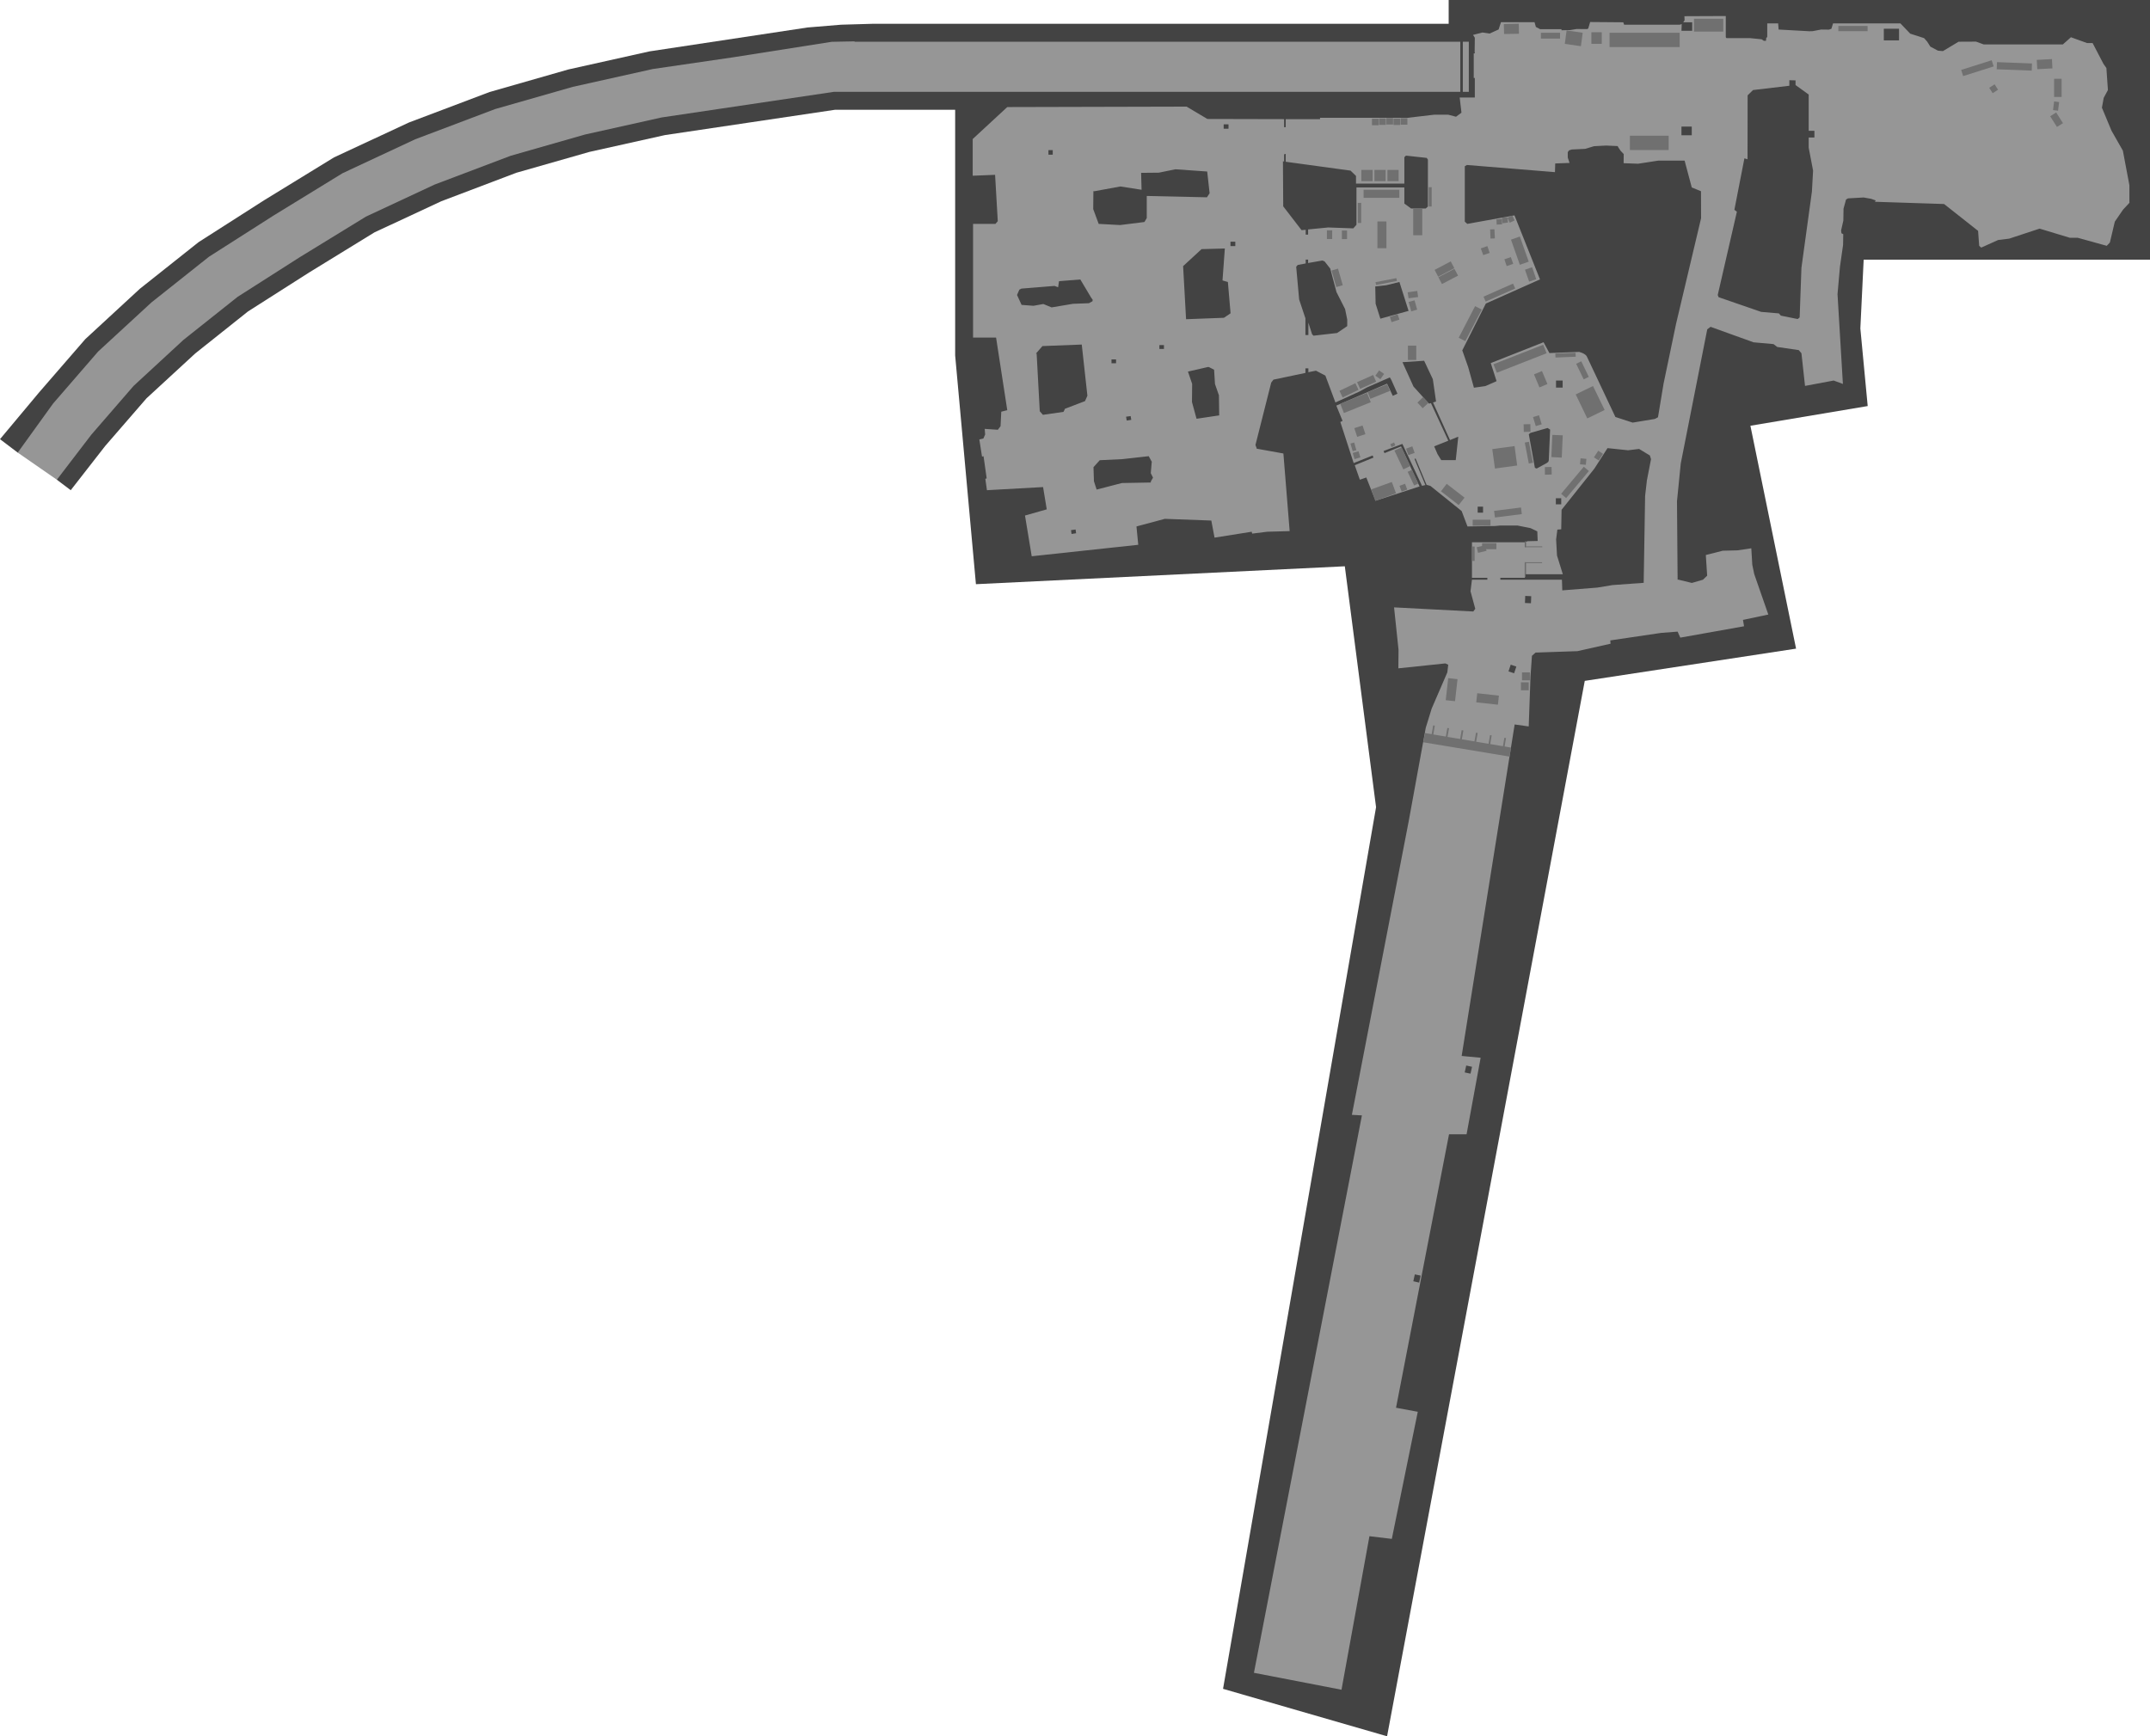 <?xml version="1.0" encoding="UTF-8" standalone="no"?>
<svg xmlns:xlink="http://www.w3.org/1999/xlink" height="969.8px" width="1200.65px" xmlns="http://www.w3.org/2000/svg">
  <g transform="matrix(1.0, 0.0, 0.0, 1.0, 609.0, 285.3)">
    <path d="M429.9 -101.85 L434.0 -58.5 368.5 -47.5 394.0 77.0 276.0 95.0 165.6 684.5 74.0 658.0 159.45 165.55 142.0 31.0 -64.0 41.0 -75.6 -86.75 -75.6 -224.0 -142.6 -224.0 -237.65 -209.85 -279.85 -200.45 -320.65 -188.8 -362.55 -172.9 -399.9 -155.5 -436.45 -133.05 -470.5 -111.35 -499.95 -87.9 -527.2 -62.8 -550.25 -36.2 -569.5 -11.5 -577.25 -17.35 -578.5 -35.0 -599.1 -32.5 -609.0 -40.0 -587.1 -66.2 -561.35 -95.9 -530.9 -124.0 -498.1 -150.05 -461.5 -173.45 -422.45 -197.4 -380.7 -216.85 -335.6 -233.9 -291.6 -246.5 -246.3 -256.6 -158.05 -269.95 -139.3 -271.5 -121.95 -272.0 200.0 -272.0 200.0 -285.3 591.65 -285.3 591.65 -140.25 431.75 -140.25 429.9 -101.85" fill="#434343" fill-rule="evenodd" stroke="none"/>
    <path d="M71.7 -64.5 L69.5 -70.8 69.0 -78.8 66.35 -80.15 65.75 -80.35 54.4 -77.75 56.75 -70.85 56.65 -60.75 59.2 -51.4 71.95 -53.3 71.85 -53.5 71.7 -64.5 M1.65 -24.35 L1.9 -16.5 3.4 -11.85 17.5 -15.5 33.7 -15.8 33.65 -16.35 34.9 -18.5 33.65 -21.0 34.15 -27.0 34.25 -27.3 32.5 -30.5 17.75 -28.85 5.15 -28.25 1.65 -24.35 M-3.1 -61.25 L-1.75 -64.25 -4.9 -92.85 -26.85 -92.0 -30.55 -87.75 -30.1 -87.85 -28.35 -55.6 -26.6 -53.6 -15.1 -55.25 -14.25 -57.0 -3.1 -61.25 M-21.75 -113.6 L-9.85 -115.6 -0.7 -115.95 -0.75 -116.05 1.1 -117.05 1.2 -117.9 0.35 -119.05 -5.7 -129.2 -17.6 -128.25 -18.1 -124.85 -20.1 -125.6 -38.6 -124.1 -39.75 -123.5 -41.05 -120.55 -38.5 -115.0 -31.85 -114.5 -26.35 -115.5 -21.75 -113.6 M78.2 -110.3 L76.7 -127.8 73.7 -128.65 75.0 -146.5 62.0 -146.15 51.7 -136.65 53.35 -107.0 74.5 -107.8 78.2 -110.3 M65.0 -175.1 L66.5 -177.35 65.15 -189.5 47.4 -190.75 38.15 -188.85 28.25 -188.75 28.5 -179.3 16.7 -181.15 2.2 -178.5 1.6 -178.55 1.5 -168.5 4.55 -160.25 16.5 -159.6 30.1 -161.3 31.4 -163.5 31.4 -175.85 65.0 -175.1 M244.75 -42.75 L248.15 -24.0 249.15 -23.6 254.65 -26.6 255.6 -27.3 255.9 -28.1 256.65 -45.35 255.25 -46.25 245.65 -43.5 244.75 -42.75 M191.25 -60.5 L192.85 -61.0 192.95 -61.05 191.15 -73.5 186.3 -83.8 174.2 -83.0 180.35 -69.4 189.0 -59.85 190.1 -60.15 199.8 -39.15 191.9 -36.0 193.8 -31.6 195.85 -28.3 203.95 -28.3 205.35 -41.25 205.35 -41.3 205.1 -41.3 200.75 -39.5 191.25 -60.5 M172.5 -127.8 L165.2 -126.0 159.0 -125.3 159.2 -115.65 161.85 -107.3 177.6 -111.65 172.5 -127.8 M142.15 -112.7 L137.35 -122.15 133.85 -135.3 130.7 -139.3 129.35 -139.8 125.85 -139.15 121.5 -138.4 121.5 -140.3 120.15 -140.3 120.15 -138.15 115.7 -137.3 114.85 -136.3 116.5 -118.0 120.0 -107.5 120.0 -98.15 121.65 -98.15 121.65 -105.1 123.7 -98.65 124.5 -97.8 137.7 -99.3 143.35 -103.15 143.35 -106.8 142.15 -112.7 M176.1 -198.35 L175.25 -197.5 175.25 -182.75 148.25 -182.75 148.25 -187.05 145.2 -190.0 109.0 -194.95 109.0 -199.35 108.1 -199.1 108.1 -195.1 107.45 -195.2 107.6 -170.05 117.85 -156.75 120.15 -156.95 120.15 -154.25 121.5 -154.25 121.5 -157.15 132.75 -158.25 146.75 -157.75 148.5 -159.75 148.5 -180.6 175.25 -180.6 175.25 -171.6 179.0 -168.85 187.2 -168.85 188.4 -169.95 188.4 -196.15 187.75 -197.1 176.4 -198.35 176.1 -198.35 M306.35 -34.55 L300.2 -33.8 288.7 -35.0 281.4 -23.6 263.05 -0.55 262.85 10.35 260.7 10.5 260.0 16.0 260.5 25.0 263.75 35.45 243.1 35.45 243.1 28.75 242.5 28.75 242.5 37.45 228.85 37.45 228.85 38.5 263.25 38.5 263.45 44.45 283.0 42.9 291.45 41.5 308.7 40.25 308.9 40.25 309.7 -8.3 310.7 -17.0 313.0 -28.85 312.35 -30.9 306.35 -34.55 M340.95 -163.4 L340.9 -178.5 335.75 -180.6 331.75 -195.6 317.15 -195.6 305.75 -193.85 297.7 -194.15 297.75 -199.25 296.0 -201.1 294.5 -203.35 294.45 -203.7 288.0 -204.0 281.2 -203.65 276.2 -202.15 268.7 -201.8 267.2 -201.3 266.5 -200.3 266.5 -197.3 267.5 -194.3 259.5 -194.0 259.35 -189.15 210.2 -193.15 209.0 -192.45 209.0 -161.5 210.4 -160.25 236.75 -165.0 251.0 -129.25 220.75 -115.75 207.6 -89.6 210.9 -80.25 214.1 -68.75 220.5 -69.65 226.75 -72.4 223.5 -82.5 253.0 -94.15 256.25 -88.1 272.9 -88.75 274.75 -88.1 Q276.7 -87.2 277.2 -86.1 L293.1 -52.4 302.75 -49.25 315.15 -51.3 316.9 -52.25 320.0 -71.0 327.0 -104.5 340.95 -163.4 M369.95 -235.0 L366.95 -232.05 366.9 -196.35 365.15 -196.85 359.55 -168.1 360.95 -167.05 350.25 -120.5 350.75 -119.3 374.5 -111.1 384.4 -110.25 385.5 -109.0 394.9 -107.1 396.0 -108.0 397.0 -135.75 402.85 -178.3 403.5 -190.0 401.05 -202.8 401.05 -208.5 404.25 -208.5 404.25 -212.25 401.05 -212.25 401.05 -232.5 393.7 -237.8 393.7 -240.4 390.25 -240.5 390.25 -237.4 369.95 -235.0 M355.15 -264.0 L368.4 -264.0 374.75 -263.35 376.0 -262.5 377.15 -262.5 377.2 -262.55 377.35 -264.15 377.9 -264.6 377.9 -272.25 384.0 -272.25 384.25 -268.8 401.45 -267.85 403.25 -267.9 408.0 -268.8 412.35 -268.75 413.75 -269.25 414.65 -272.25 452.25 -272.25 457.75 -266.5 465.5 -264.0 467.25 -262.0 469.0 -259.25 473.25 -257.0 476.0 -256.75 484.75 -262.0 494.5 -262.05 498.75 -260.5 543.0 -260.5 547.5 -264.5 556.5 -261.25 559.6 -261.25 565.65 -249.65 567.3 -247.3 568.15 -235.0 565.8 -230.65 564.8 -225.15 570.15 -212.3 576.5 -201.15 580.15 -181.8 580.15 -172.0 576.6 -168.2 572.0 -161.5 569.25 -149.85 567.5 -148.0 551.25 -152.5 546.85 -152.5 530.0 -157.6 513.0 -152.0 506.85 -151.25 497.4 -147.0 496.25 -148.0 495.65 -156.35 476.65 -171.35 438.0 -172.6 438.5 -173.35 435.9 -174.25 431.75 -175.0 423.0 -174.5 421.9 -173.85 420.5 -168.75 420.4 -162.1 419.15 -156.6 419.35 -155.0 420.35 -154.5 420.25 -148.5 418.5 -136.25 417.15 -121.0 420.15 -70.85 415.0 -72.75 399.0 -69.75 397.0 -88.0 395.5 -89.75 383.5 -91.5 381.4 -93.1 370.25 -94.1 346.25 -102.75 344.4 -101.35 329.6 -26.4 327.5 -5.3 327.85 38.5 328.2 38.45 335.8 40.3 342.0 38.5 344.35 36.25 343.6 24.7 353.05 22.3 361.25 22.1 369.0 20.95 369.55 30.15 370.65 35.4 378.5 57.95 364.35 60.95 364.95 64.5 329.35 70.85 327.85 67.5 318.7 68.2 290.25 72.4 290.4 74.25 271.9 78.4 248.5 79.2 246.5 81.0 245.7 92.5 244.7 120.45 236.85 119.35 207.25 304.5 217.85 305.5 210.0 348.25 200.2 348.25 170.6 501.0 182.75 503.25 168.25 574.25 155.75 572.75 140.15 658.5 91.25 649.05 151.55 337.7 145.95 337.4 177.65 173.55 187.2 121.2 190.5 110.5 199.25 90.25 199.75 86.0 198.15 85.25 171.9 88.0 172.0 77.65 169.5 53.95 213.75 56.25 214.85 54.75 212.2 44.95 213.0 38.5 221.6 38.5 221.6 37.45 213.0 37.45 213.0 17.6 242.5 17.6 242.5 20.25 243.1 20.25 243.1 17.2 243.9 17.2 243.65 17.0 249.7 16.85 249.5 11.5 245.75 9.7 238.5 8.25 228.5 8.25 226.0 8.5 210.5 8.75 207.25 0.15 189.8 -13.9 187.65 -14.5 181.5 -29.25 180.95 -28.9 187.0 -14.35 185.1 -13.95 174.15 -37.35 163.65 -33.4 164.15 -32.2 173.4 -35.95 183.75 -13.6 159.15 -5.6 154.0 -18.6 150.4 -17.35 147.55 -25.45 158.0 -29.7 157.55 -30.9 146.95 -26.65 139.5 -49.6 140.75 -50.2 137.25 -58.75 165.6 -71.0 168.8 -64.2 171.4 -65.4 168.0 -73.05 167.15 -74.5 154.25 -68.85 150.15 -66.6 136.75 -60.5 131.15 -75.5 125.9 -78.25 121.65 -77.4 121.65 -79.55 120.0 -79.55 120.0 -77.0 102.15 -73.25 100.9 -71.6 92.1 -36.75 92.75 -35.0 92.75 -34.7 107.7 -32.0 111.2 11.35 98.7 11.7 90.25 12.75 90.0 11.7 69.25 15.0 67.45 5.45 41.5 4.5 25.65 8.75 26.65 19.0 -32.85 25.4 -36.6 2.65 -24.45 -0.8 -26.5 -13.25 -57.85 -11.5 -58.75 -17.85 -58.0 -18.1 -59.75 -30.5 -60.6 -30.25 -62.1 -39.85 -59.85 -40.35 -58.85 -42.6 -59.1 -45.75 -51.75 -45.25 -50.25 -47.25 -49.85 -55.35 -46.5 -56.2 -52.75 -96.75 -65.6 -96.75 -65.6 -160.25 -53.1 -160.25 -51.8 -161.75 -53.3 -187.65 -65.8 -187.15 -65.8 -207.65 -46.5 -225.5 53.65 -225.75 65.25 -218.85 108.1 -218.75 108.1 -214.25 109.0 -214.25 109.0 -218.75 128.15 -218.75 128.15 -219.5 177.1 -219.5 192.0 -221.25 199.7 -221.25 204.1 -220.1 207.15 -222.35 206.15 -230.85 214.6 -230.85 214.6 -241.75 214.0 -241.75 214.0 -255.5 214.6 -255.5 214.6 -256.1 214.5 -256.05 214.6 -264.25 213.6 -265.8 218.85 -267.15 222.85 -266.55 227.9 -268.85 229.2 -272.9 247.95 -272.9 248.7 -270.25 251.05 -269.0 263.0 -269.0 263.0 -268.4 267.85 -268.5 271.5 -269.1 277.25 -269.05 277.95 -269.4 279.0 -273.0 297.5 -272.85 298.0 -271.5 329.0 -271.5 330.15 -271.85 330.0 -268.1 336.0 -268.1 336.0 -272.85 331.0 -272.85 331.75 -274.0 331.65 -276.25 354.75 -276.35 354.75 -264.5 355.15 -264.0" fill="#969696" fill-rule="evenodd" stroke="none"/>
    <path d="M207.9 -262.0 L211.25 -262.0 211.25 -234.0 207.9 -234.0 207.9 -262.0" fill="#969696" fill-rule="evenodd" stroke="none"/>
    <path d="M-332.45 -224.4 L-289.1 -236.8 -244.45 -246.75 -199.55 -253.3 -144.55 -261.95 -131.75 -262.2 -131.75 -262.0 206.5 -262.0 206.5 -234.0 -143.35 -234.0 -239.5 -219.7 -282.35 -210.15 -323.8 -198.3 -366.45 -182.15 -404.65 -164.3 -441.75 -141.55 -476.3 -119.5 -506.5 -95.5 -534.4 -69.75 -558.0 -42.5 -577.25 -17.35 -599.1 -32.5 -579.35 -59.9 -554.2 -88.95 -524.4 -116.4 -492.3 -141.9 -456.25 -164.9 -417.7 -188.55 -377.15 -207.5 -332.45 -224.4" fill="#969696" fill-rule="evenodd" stroke="none"/>
    <path d="M160.9 -215.35 L157.15 -215.35 157.15 -219.0 160.9 -219.0 160.9 -215.35" fill="#707070" fill-rule="evenodd" stroke="none"/>
    <path d="M164.9 -215.55 L161.15 -215.55 161.15 -219.15 164.9 -219.15 164.9 -215.55" fill="#707070" fill-rule="evenodd" stroke="none"/>
    <path d="M168.95 -215.75 L165.2 -215.75 165.2 -219.35 168.95 -219.35 168.95 -215.75" fill="#707070" fill-rule="evenodd" stroke="none"/>
    <path d="M172.95 -215.5 L169.2 -215.5 169.2 -219.1 172.95 -219.1 172.95 -215.5" fill="#707070" fill-rule="evenodd" stroke="none"/>
    <path d="M173.2 -219.3 L176.95 -219.3 176.95 -215.65 173.2 -215.65 173.2 -219.3" fill="#707070" fill-rule="evenodd" stroke="none"/>
    <path d="M188.85 -169.95 L188.85 -180.75 190.5 -180.75 190.5 -169.95 188.85 -169.95" fill="#707070" fill-rule="evenodd" stroke="none"/>
    <path d="M172.45 -174.8 L152.5 -174.8 152.5 -179.3 172.45 -179.3 172.45 -174.8" fill="#707070" fill-rule="evenodd" stroke="none"/>
    <path d="M157.55 -184.1 L151.25 -184.1 151.25 -190.4 157.55 -190.4 157.55 -184.1" fill="#707070" fill-rule="evenodd" stroke="none"/>
    <path d="M164.8 -184.1 L158.55 -184.1 158.55 -190.4 164.8 -190.4 164.8 -184.1" fill="#707070" fill-rule="evenodd" stroke="none"/>
    <path d="M172.05 -184.1 L165.8 -184.1 165.8 -190.4 172.05 -190.4 172.05 -184.1" fill="#707070" fill-rule="evenodd" stroke="none"/>
    <path d="M149.25 -160.75 L149.25 -172.0 151.15 -172.0 151.15 -160.75 149.25 -160.75" fill="#707070" fill-rule="evenodd" stroke="none"/>
    <path d="M180.2 -168.85 L185.25 -168.85 185.25 -153.9 180.2 -153.9 180.2 -168.85" fill="#707070" fill-rule="evenodd" stroke="none"/>
    <path d="M160.2 -161.6 L165.25 -161.6 165.25 -146.65 160.2 -146.65 160.2 -161.6" fill="#707070" fill-rule="evenodd" stroke="none"/>
    <path d="M244.7 -139.15 L239.75 -137.4 234.8 -151.45 239.75 -153.2 244.7 -139.15" fill="#707070" fill-rule="evenodd" stroke="none"/>
    <path d="M248.9 -129.35 L244.95 -128.0 242.6 -134.65 246.6 -136.05 248.9 -129.35" fill="#707070" fill-rule="evenodd" stroke="none"/>
    <path d="M229.85 -160.0 L226.8 -159.85 226.7 -162.85 229.75 -163.0 229.85 -160.0" fill="#707070" fill-rule="evenodd" stroke="none"/>
    <path d="M233.15 -161.0 L230.1 -160.6 229.7 -163.6 232.75 -164.0 233.15 -161.0" fill="#707070" fill-rule="evenodd" stroke="none"/>
    <path d="M236.85 -162.2 L234.1 -160.9 232.8 -163.65 235.55 -164.95 236.85 -162.2" fill="#707070" fill-rule="evenodd" stroke="none"/>
    <path d="M236.05 -137.95 L232.4 -136.65 231.1 -140.45 234.7 -141.7 236.05 -137.95" fill="#707070" fill-rule="evenodd" stroke="none"/>
    <path d="M222.9 -144.05 L219.3 -142.8 217.95 -146.55 221.6 -147.85 222.9 -144.05" fill="#707070" fill-rule="evenodd" stroke="none"/>
    <path d="M225.8 -152.15 L223.35 -152.05 223.15 -157.15 225.55 -157.25 225.8 -152.15" fill="#707070" fill-rule="evenodd" stroke="none"/>
    <path d="M205.25 -131.35 L196.25 -126.65 194.25 -130.45 203.2 -135.15 205.25 -131.35" fill="#707070" fill-rule="evenodd" stroke="none"/>
    <path d="M203.15 -135.5 L194.15 -130.75 192.15 -134.55 201.15 -139.3 203.15 -135.5" fill="#707070" fill-rule="evenodd" stroke="none"/>
    <path d="M237.15 -124.15 L220.65 -116.85 219.45 -119.6 235.95 -126.9 237.15 -124.15" fill="#707070" fill-rule="evenodd" stroke="none"/>
    <path d="M159.45 -126.1 L159.15 -127.7 170.8 -129.95 171.1 -128.35 159.45 -126.1" fill="#707070" fill-rule="evenodd" stroke="none"/>
    <path d="M209.3 -94.75 L205.6 -96.65 214.75 -114.3 218.5 -112.4 209.3 -94.75" fill="#707070" fill-rule="evenodd" stroke="none"/>
    <path d="M177.25 -84.25 L177.25 -92.25 181.9 -92.25 181.9 -84.25 177.25 -84.25" fill="#707070" fill-rule="evenodd" stroke="none"/>
    <path d="M179.1 -111.4 L177.65 -116.65 180.95 -117.55 182.4 -112.35 179.1 -111.4" fill="#707070" fill-rule="evenodd" stroke="none"/>
    <path d="M182.95 -119.4 L177.6 -118.7 177.1 -122.05 182.45 -122.8 182.95 -119.4" fill="#707070" fill-rule="evenodd" stroke="none"/>
    <path d="M172.5 -106.8 L168.1 -105.35 167.15 -108.3 171.5 -109.75 172.5 -106.8" fill="#707070" fill-rule="evenodd" stroke="none"/>
    <path d="M147.9 -71.25 L149.65 -67.55 140.8 -63.3 139.0 -67.0 147.9 -71.25" fill="#707070" fill-rule="evenodd" stroke="none"/>
    <path d="M157.85 -75.85 L159.5 -72.1 150.55 -68.1 148.85 -71.85 157.85 -75.85" fill="#707070" fill-rule="evenodd" stroke="none"/>
    <path d="M161.15 -78.4 L163.95 -76.45 161.85 -73.5 159.05 -75.45 161.15 -78.4" fill="#707070" fill-rule="evenodd" stroke="none"/>
    <path d="M236.8 -36.15 L238.25 -25.3 225.85 -23.6 224.35 -34.45 236.8 -36.15" fill="#707070" fill-rule="evenodd" stroke="none"/>
    <path d="M140.35 -151.75 L140.35 -156.55 143.25 -156.55 143.25 -151.75 140.35 -151.75" fill="#707070" fill-rule="evenodd" stroke="none"/>
    <path d="M137.25 -124.95 L134.6 -134.2 138.2 -135.25 140.85 -126.0 137.25 -124.95" fill="#707070" fill-rule="evenodd" stroke="none"/>
    <path d="M134.95 -156.65 L134.95 -151.8 132.0 -151.8 132.0 -156.65 134.95 -156.65" fill="#707070" fill-rule="evenodd" stroke="none"/>
    <path d="M148.9 -41.3 L147.3 -46.15 151.9 -47.65 153.5 -42.8 148.9 -41.3" fill="#707070" fill-rule="evenodd" stroke="none"/>
    <path d="M182.55 -60.45 L185.7 -63.45 188.7 -60.3 185.5 -57.3 182.55 -60.45" fill="#707070" fill-rule="evenodd" stroke="none"/>
    <path d="M146.4 -33.3 L145.15 -37.55 147.25 -38.15 148.45 -33.85 146.4 -33.3" fill="#707070" fill-rule="evenodd" stroke="none"/>
    <path d="M156.75 -11.95 L168.25 -16.1 170.6 -9.75 159.05 -5.55 156.75 -11.95" fill="#707070" fill-rule="evenodd" stroke="none"/>
    <path d="M173.75 -10.75 L172.55 -13.95 175.65 -15.1 176.85 -11.85 173.75 -10.75" fill="#707070" fill-rule="evenodd" stroke="none"/>
    <path d="M177.5 -31.1 L176.2 -34.7 179.7 -36.0 181.0 -32.35 177.5 -31.1" fill="#707070" fill-rule="evenodd" stroke="none"/>
    <path d="M169.7 -33.65 L173.65 -35.4 178.5 -25.0 174.7 -23.1 169.7 -33.65" fill="#707070" fill-rule="evenodd" stroke="none"/>
    <path d="M180.7 -14.15 L177.1 -21.75 179.45 -22.9 183.05 -15.25 180.7 -14.15" fill="#707070" fill-rule="evenodd" stroke="none"/>
    <path d="M147.45 -28.85 L146.4 -32.3 149.65 -33.25 150.7 -29.85 147.45 -28.85" fill="#707070" fill-rule="evenodd" stroke="none"/>
    <path d="M250.7 -68.9 L247.65 -76.2 252.1 -78.05 255.15 -70.8 250.7 -68.9" fill="#707070" fill-rule="evenodd" stroke="none"/>
    <path d="M248.65 -47.3 L247.1 -52.35 250.45 -53.35 251.95 -48.3 248.65 -47.3" fill="#707070" fill-rule="evenodd" stroke="none"/>
    <path d="M244.75 -26.4 L242.5 -38.1 244.8 -38.55 247.1 -26.85 244.75 -26.4" fill="#707070" fill-rule="evenodd" stroke="none"/>
    <path d="M257.35 -30.0 L257.9 -42.4 263.7 -42.15 263.15 -29.7 257.35 -30.0" fill="#707070" fill-rule="evenodd" stroke="none"/>
    <path d="M253.75 -20.15 L253.7 -24.4 257.45 -24.5 257.55 -20.25 253.75 -20.15" fill="#707070" fill-rule="evenodd" stroke="none"/>
    <path d="M241.95 -44.05 L241.85 -48.3 245.6 -48.4 245.7 -44.15 241.95 -44.05" fill="#707070" fill-rule="evenodd" stroke="none"/>
    <path d="M273.35 -25.95 L273.65 -29.3 276.9 -29.0 276.6 -25.7 273.35 -25.95" fill="#707070" fill-rule="evenodd" stroke="none"/>
    <path d="M275.45 -24.6 L278.3 -22.2 265.6 -7.1 262.8 -9.5 275.45 -24.6" fill="#707070" fill-rule="evenodd" stroke="none"/>
    <path d="M281.1 -29.85 L283.55 -33.55 286.2 -31.8 283.8 -28.1 281.1 -29.85" fill="#707070" fill-rule="evenodd" stroke="none"/>
    <path d="M226.9 -77.1 L225.0 -81.85 252.8 -92.75 254.7 -88.0 226.9 -77.1" fill="#707070" fill-rule="evenodd" stroke="none"/>
    <path d="M259.65 -85.6 L259.55 -87.85 270.85 -88.25 270.95 -86.05 259.65 -85.6" fill="#707070" fill-rule="evenodd" stroke="none"/>
    <path d="M168.1 -35.6 L167.4 -37.2 169.5 -38.15 170.2 -36.55 168.1 -35.6" fill="#707070" fill-rule="evenodd" stroke="none"/>
    <path d="M139.45 -59.8 L154.4 -65.85 156.5 -60.65 141.5 -54.6 139.45 -59.8" fill="#707070" fill-rule="evenodd" stroke="none"/>
    <path d="M156.25 -62.55 L154.75 -66.25 165.65 -70.65 167.15 -66.95 156.25 -62.55" fill="#707070" fill-rule="evenodd" stroke="none"/>
    <path d="M270.95 -65.0 L280.6 -69.7 287.1 -56.3 277.4 -51.6 270.95 -65.0" fill="#707070" fill-rule="evenodd" stroke="none"/>
    <path d="M275.4 -73.4 L271.2 -82.1 274.05 -83.5 278.25 -74.8 275.4 -73.4" fill="#707070" fill-rule="evenodd" stroke="none"/>
    <path d="M252.25 20.35 L242.6 20.35 242.6 17.0 243.1 17.0 243.1 19.85 252.25 19.85 252.25 20.35" fill="#707070" fill-rule="evenodd" stroke="none"/>
    <path d="M242.95 37.1 L242.45 37.1 242.45 28.75 252.15 28.75 252.15 29.25 242.95 29.25 242.95 37.1" fill="#707070" fill-rule="evenodd" stroke="none"/>
    <path d="M225.85 3.75 L225.35 0.05 240.4 -1.85 240.85 1.85 225.85 3.75" fill="#707070" fill-rule="evenodd" stroke="none"/>
    <path d="M223.35 8.35 L213.4 8.35 213.4 5.0 223.35 5.0 223.35 8.35" fill="#707070" fill-rule="evenodd" stroke="none"/>
    <path d="M198.9 -15.05 L208.85 -7.35 205.6 -3.2 195.7 -10.9 198.9 -15.05" fill="#707070" fill-rule="evenodd" stroke="none"/>
    <path d="M213.0 28.0 L213.0 19.95 214.5 19.95 214.5 28.0 213.0 28.0" fill="#707070" fill-rule="evenodd" stroke="none"/>
    <path d="M216.4 23.5 L215.65 20.35 220.4 19.25 221.15 22.35 216.4 23.5" fill="#707070" fill-rule="evenodd" stroke="none"/>
    <path d="M226.65 21.45 L218.65 21.45 218.65 18.1 226.65 18.1 226.65 21.45" fill="#707070" fill-rule="evenodd" stroke="none"/>
    <path d="M227.5 108.3 L215.4 107.0 215.95 101.9 228.05 103.25 227.5 108.3" fill="#707070" fill-rule="evenodd" stroke="none"/>
    <path d="M185.8 129.3 L186.8 124.15 190.5 124.75 191.35 119.85 192.25 120.0 191.45 124.95 198.4 126.1 199.25 121.3 200.2 121.45 199.35 126.3 206.4 127.45 207.25 122.55 208.2 122.7 207.35 127.65 214.4 128.8 215.25 123.95 216.2 124.1 215.35 129.0 222.25 130.15 223.1 125.3 224.0 125.45 223.2 130.3 230.3 131.5 231.1 126.8 232.0 126.95 231.25 131.65 234.85 132.3 234.0 137.3 185.8 129.3" fill="#707070" fill-rule="evenodd" stroke="none"/>
    <path d="M198.35 105.8 L199.75 93.45 204.95 94.05 203.55 106.35 198.35 105.8" fill="#707070" fill-rule="evenodd" stroke="none"/>
    <path d="M245.35 94.7 L240.95 94.7 240.95 90.25 245.35 90.25 245.35 94.7" fill="#707070" fill-rule="evenodd" stroke="none"/>
    <path d="M244.7 100.25 L240.35 100.25 240.35 95.8 244.7 95.8 244.7 100.25" fill="#707070" fill-rule="evenodd" stroke="none"/>
    <path d="M301.2 -209.5 L322.85 -209.5 322.85 -201.5 301.2 -201.5 301.2 -209.5" fill="#707070" fill-rule="evenodd" stroke="none"/>
    <path d="M506.05 -246.6 L506.2 -250.6 525.75 -249.85 525.6 -245.85 506.05 -246.6" fill="#707070" fill-rule="evenodd" stroke="none"/>
    <path d="M528.7 -246.65 L528.4 -251.85 536.9 -252.3 537.15 -247.1 528.7 -246.65" fill="#707070" fill-rule="evenodd" stroke="none"/>
    <path d="M538.1 -231.15 L538.1 -241.3 542.3 -241.3 542.3 -231.15 538.1 -231.15" fill="#707070" fill-rule="evenodd" stroke="none"/>
    <path d="M537.5 -223.8 L538.1 -228.65 540.9 -228.3 540.3 -223.45 537.5 -223.8" fill="#707070" fill-rule="evenodd" stroke="none"/>
    <path d="M501.85 -236.25 L504.85 -238.2 506.8 -235.2 503.8 -233.25 501.85 -236.25" fill="#707070" fill-rule="evenodd" stroke="none"/>
    <path d="M539.25 -222.5 L543.05 -216.5 539.7 -214.4 535.9 -220.35 539.25 -222.5" fill="#707070" fill-rule="evenodd" stroke="none"/>
    <path d="M487.3 -242.8 L486.2 -246.25 503.25 -251.65 504.35 -248.2 487.3 -242.8" fill="#707070" fill-rule="evenodd" stroke="none"/>
    <path d="M329.0 -267.0 L329.0 -259.0 289.85 -259.0 289.85 -267.0 329.0 -267.0" fill="#707070" fill-rule="evenodd" stroke="none"/>
    <path d="M279.7 -260.8 L279.7 -267.3 285.5 -267.3 285.5 -260.8 279.7 -260.8" fill="#707070" fill-rule="evenodd" stroke="none"/>
    <path d="M262.2 -267.0 L262.2 -263.75 251.5 -263.75 251.5 -267.0 262.2 -267.0" fill="#707070" fill-rule="evenodd" stroke="none"/>
    <path d="M230.95 -266.3 L230.8 -271.85 239.15 -272.05 239.25 -266.45 230.95 -266.3" fill="#707070" fill-rule="evenodd" stroke="none"/>
    <path d="M337.0 -267.65 L337.0 -274.8 353.35 -274.8 353.35 -267.65 337.0 -267.65" fill="#707070" fill-rule="evenodd" stroke="none"/>
    <path d="M417.6 -267.9 L417.6 -270.8 433.95 -270.8 433.95 -267.9 417.6 -267.9" fill="#707070" fill-rule="evenodd" stroke="none"/>
    <path d="M274.85 -267.0 L273.85 -259.5 264.85 -260.8 265.85 -268.3 274.85 -267.0" fill="#707070" fill-rule="evenodd" stroke="none"/>
    <path d="M38.45 -90.4 L38.45 -92.55 41.0 -92.55 41.0 -90.4 38.45 -90.4" fill="#434343" fill-rule="evenodd" stroke="none"/>
    <path d="M245.95 51.65 L242.6 51.5 242.75 47.55 246.1 47.7 245.95 51.65" fill="#434343" fill-rule="evenodd" stroke="none"/>
    <path d="M234.65 85.95 L237.8 87.0 236.55 90.75 233.4 89.7 234.65 85.95" fill="#434343" fill-rule="evenodd" stroke="none"/>
    <path d="M212.2 314.4 L208.95 313.7 209.8 309.85 213.05 310.55 212.2 314.4" fill="#434343" fill-rule="evenodd" stroke="none"/>
    <path d="M183.5 431.1 L180.25 430.35 181.1 426.5 184.35 427.2 183.5 431.1" fill="#434343" fill-rule="evenodd" stroke="none"/>
    <path d="M-23.5 -198.9 L-23.5 -201.45 -21.1 -201.45 -21.1 -198.9 -23.5 -198.9" fill="#434343" fill-rule="evenodd" stroke="none"/>
    <path d="M78.15 -147.85 L78.15 -150.3 80.85 -150.3 80.85 -147.85 78.15 -147.85" fill="#434343" fill-rule="evenodd" stroke="none"/>
    <path d="M74.35 -213.4 L74.35 -215.85 77.05 -215.85 77.05 -213.4 74.35 -213.4" fill="#434343" fill-rule="evenodd" stroke="none"/>
    <path d="M14.25 -84.55 L14.25 -82.4 11.7 -82.4 11.7 -84.55 14.25 -84.55" fill="#434343" fill-rule="evenodd" stroke="none"/>
    <path d="M20.2 -50.4 L19.85 -52.55 22.4 -52.9 22.75 -50.8 20.2 -50.4" fill="#434343" fill-rule="evenodd" stroke="none"/>
    <path d="M-10.6 12.95 L-10.9 10.8 -8.35 10.45 -8.05 12.55 -10.6 12.95" fill="#434343" fill-rule="evenodd" stroke="none"/>
    <path d="M451.5 -262.75 L443.0 -262.75 443.0 -269.25 451.5 -269.25 451.5 -262.75" fill="#434343" fill-rule="evenodd" stroke="none"/>
    <path d="M259.95 -68.8 L259.95 -72.75 263.65 -72.75 263.65 -68.8 259.95 -68.8" fill="#434343" fill-rule="evenodd" stroke="none"/>
    <path d="M216.2 1.05 L216.2 -2.3 219.2 -2.3 219.2 1.05 216.2 1.05" fill="#434343" fill-rule="evenodd" stroke="none"/>
    <path d="M259.85 -3.6 L259.85 -7.0 262.85 -7.0 262.85 -3.6 259.85 -3.6" fill="#434343" fill-rule="evenodd" stroke="none"/>
    <path d="M330.0 -209.75 L330.0 -214.6 335.75 -214.6 335.75 -209.75 330.0 -209.75" fill="#434343" fill-rule="evenodd" stroke="none"/>
  </g>
</svg>
